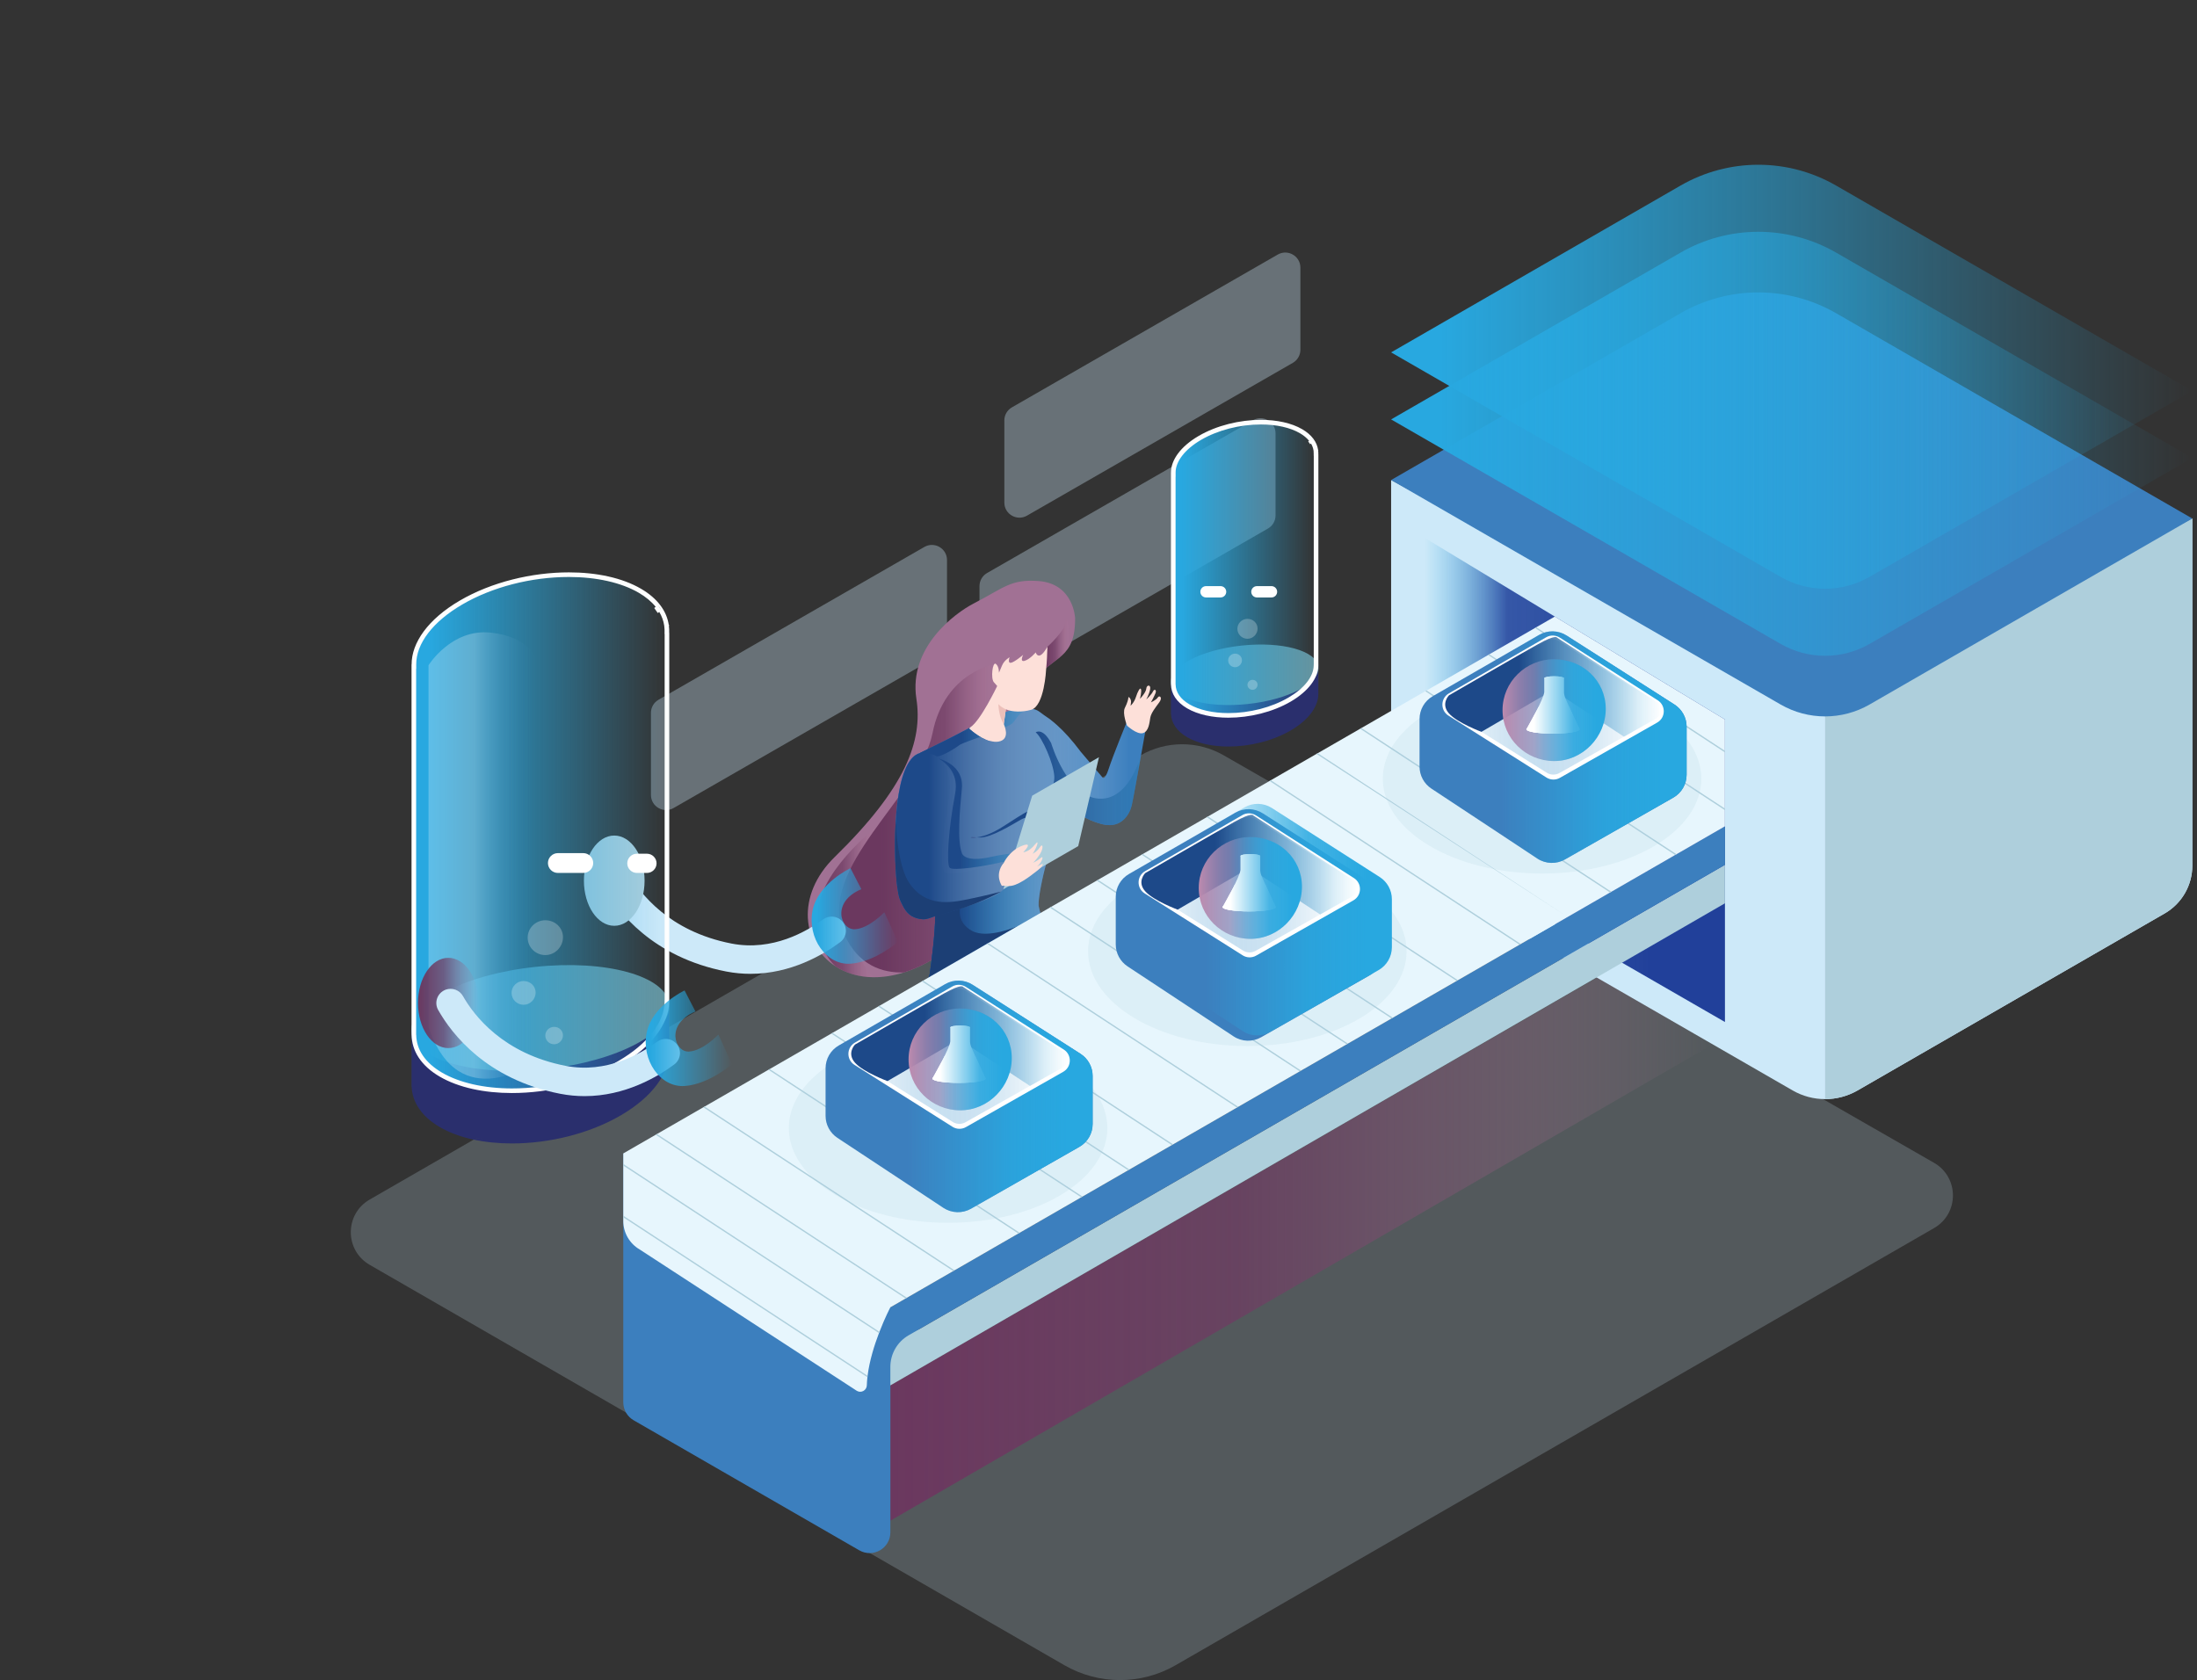<svg width="455" height="348" viewBox="0 0 455 348" fill="none" xmlns="http://www.w3.org/2000/svg">
<rect x="0" y="0" width="455" height="348" fill="#333333" stroke="none"/>
<g opacity="0.46">
<path opacity="0.46" d="M220.441 344.921L76.562 261.988C71.35 258.983 71.35 251.473 76.563 248.469L236.202 156.467C241.528 153.397 248.089 153.391 253.421 156.45L400.53 240.852C405.754 243.849 405.762 251.37 400.544 254.378L243.462 344.921C236.339 349.026 227.564 349.026 220.441 344.921Z" fill="#CDE9F9"/>
</g>
<path d="M184.395 314.982L354.691 216.316V188.683L184.395 286.961V314.982Z" fill="url(#paint0_linear_3_20557)"/>
<g opacity="0.46">
<path opacity="0.75" d="M194.556 135.722L139.504 167.369C137.418 168.568 134.812 167.065 134.812 164.661V147.65C134.812 146.532 135.41 145.5 136.381 144.942L191.433 113.295C193.519 112.096 196.125 113.6 196.125 116.003V133.014C196.124 134.132 195.526 135.164 194.556 135.722Z" fill="#CDE9F9"/>
</g>
<g opacity="0.46">
<path opacity="0.75" d="M262.596 109.475L207.544 141.122C205.458 142.321 202.853 140.818 202.853 138.414V121.403C202.853 120.285 203.45 119.253 204.421 118.695L259.473 87.048C261.559 85.849 264.165 87.353 264.165 89.756V106.767C264.165 107.885 263.567 108.917 262.596 109.475Z" fill="#CDE9F9"/>
</g>
<g opacity="0.46">
<path opacity="0.75" d="M267.744 75.159L212.692 106.805C210.605 108.005 208 106.501 208 104.098V87.086C208 85.969 208.598 84.936 209.568 84.379L264.62 52.732C266.707 51.532 269.312 53.036 269.312 55.44V72.451C269.312 73.569 268.714 74.601 267.744 75.159Z" fill="#CDE9F9"/>
</g>
<path d="M222.657 128.042C222.671 130.689 222.263 132.429 221.553 133.733C220.396 135.866 218.431 136.843 216.176 138.746C215.235 139.541 214.242 140.499 213.235 141.773C208.352 147.952 214.816 150.492 214.816 150.492C214.816 150.492 219.56 178.788 197.163 196.01C197.08 196.073 196.997 196.137 196.914 196.198C193.507 198.779 190.238 200.469 187.195 201.427C184.959 202.131 182.845 202.441 180.889 202.419C177.84 202.388 175.177 201.554 173.035 200.159C166.196 195.702 164.665 185.527 172.868 177.515C187.584 163.138 191.14 153.477 189.784 144.736C188.136 134.085 197.771 127.011 201.613 125.022C207.986 121.724 209.332 119.918 215.091 120.353C222.382 120.902 222.657 128.042 222.657 128.042Z" fill="#A17194"/>
<path d="M180.889 202.419C177.84 202.388 175.177 201.554 173.035 200.159C170.857 198.123 169.492 195.021 169.256 190.418C168.776 181.007 181.666 171.164 181.666 171.164C171.575 189.764 177.937 199.333 180.889 202.419Z" fill="url(#paint1_linear_3_20557)"/>
<path d="M207.341 143.717C206.852 145.548 199.084 185.117 196.915 196.198C193.508 198.779 190.24 200.469 187.196 201.427C182.763 201.555 177.777 199.99 174.861 193.57C168.716 180.035 190.589 164.722 193.119 151.896C195.649 139.073 206.244 137.516 206.244 137.516C206.244 137.516 207.91 141.588 207.341 143.717Z" fill="url(#paint2_linear_3_20557)"/>
<path d="M221.554 133.733C220.397 135.866 218.432 136.843 216.177 138.746L216.92 133.968C216.92 133.968 220.657 130.651 220.777 128.545C220.857 127.138 221.584 130.601 221.554 133.733Z" fill="url(#paint3_linear_3_20557)"/>
<path d="M233.386 149.461C233.386 149.461 230.462 156.607 229.615 159.244C228.772 161.886 228.289 160.986 228.289 160.986L223.798 155.693C222.022 153.311 220.383 151.533 218.907 150.204C218.685 150.007 218.474 149.824 218.263 149.647C217.706 149.162 217.142 148.741 216.579 148.384C216.418 148.273 216.277 148.177 216.144 148.085C216.135 148.077 216.124 148.071 216.116 148.063C214.904 147.199 214.928 146.994 212.984 146.673C212.104 146.457 210.859 146.714 210.776 146.747C210.762 146.753 205.008 148.456 205.008 148.456C200.41 151.106 194.179 154.195 190.531 155.965C190.193 156.059 189.874 156.214 189.574 156.424C189.496 156.477 189.421 156.535 189.349 156.596C189.346 156.596 189.341 156.601 189.338 156.601C189.263 156.665 189.191 156.729 189.119 156.795C189.069 156.843 189.022 156.89 188.975 156.939C188.928 156.989 188.88 157.039 188.833 157.092C188.786 157.144 188.742 157.197 188.694 157.252C184.627 162.185 185.16 178.658 185.798 183.53C186.139 186.122 186.375 186.366 186.974 187.598C187.061 187.773 187.149 187.942 187.246 188.102C188.054 189.479 189.23 190.287 191.133 190.412C191.829 190.462 192.751 190.108 193.683 189.764C193.68 193.099 192.928 199.22 192.537 201.779C192.229 203.803 188.88 204.598 188.861 205.747C188.861 205.806 188.856 205.861 188.861 205.916C188.833 207.944 189.105 208.689 189.105 208.689L205.277 198.128L217.661 190.041L219.737 188.684C219.151 188.991 218.496 189.246 217.928 189.266H217.8C217.795 189.266 217.795 189.266 217.792 189.266C216.993 189.266 215.722 191.933 215.736 190.335C215.736 190.18 215.114 187.864 215.092 187.598C214.992 185.989 215.941 181.408 216.743 178.639C216.823 178.356 216.904 178.054 216.984 177.73C217.5 175.678 218.05 172.836 219.037 169.912C219.467 168.629 219.983 167.333 220.616 166.081C220.835 166.704 220.957 167.07 220.957 167.07C220.957 167.07 224.822 169.978 228.564 170.778C232.315 171.579 233.977 168.582 234.382 166.837C234.626 165.801 235.572 160.584 236.299 156.526C236.793 153.773 237.187 151.558 237.187 151.558C234.892 151.464 233.386 149.461 233.386 149.461Z" fill="#3C7FBE"/>
<path d="M237.187 151.558C237.187 151.558 236.793 153.774 236.299 156.527C235.572 160.584 234.626 165.802 234.382 166.838C233.977 168.582 232.315 171.579 228.564 170.779C224.821 169.978 220.957 167.07 220.957 167.07C220.957 167.07 220.835 166.704 220.616 166.081C219.983 167.333 219.467 168.629 219.037 169.912C218.049 172.836 217.5 175.678 216.984 177.73C216.904 178.055 216.823 178.356 216.743 178.639C215.941 181.408 214.992 185.989 215.092 187.598C215.114 187.864 215.736 190.18 215.736 190.335C215.722 191.933 216.992 189.266 217.791 189.266C217.794 189.266 217.794 189.266 217.8 189.266H217.927C218.496 189.246 219.151 188.992 219.736 188.684L217.661 190.042L205.276 198.129L189.105 208.689C189.105 208.689 188.833 207.944 188.861 205.917C188.855 205.861 188.861 205.806 188.861 205.748C188.877 204.728 191.513 203.989 192.323 202.421C192.429 202.222 192.501 202.008 192.537 201.779C192.922 199.253 193.66 193.256 193.683 189.894V189.764C192.75 190.107 191.829 190.462 191.133 190.412C189.23 190.288 188.053 189.479 187.246 188.102C187.149 187.942 187.06 187.773 186.974 187.598C186.375 186.366 186.139 186.122 185.798 183.53C185.476 181.071 185.179 175.656 185.493 170.261C185.795 164.968 186.68 159.695 188.694 157.252C188.741 157.197 188.786 157.144 188.833 157.091C188.88 157.039 188.927 156.989 188.975 156.939C189.022 156.89 189.069 156.842 189.119 156.795C189.191 156.729 189.263 156.665 189.338 156.601C189.341 156.601 189.346 156.596 189.349 156.596C189.421 156.535 189.496 156.477 189.574 156.424C189.873 156.214 190.192 156.059 190.531 155.965C194.179 154.195 200.41 151.107 205.007 148.456C205.007 148.456 210.761 146.753 210.775 146.747C210.859 146.714 212.104 146.457 212.984 146.672C214.928 146.994 214.904 147.199 216.116 148.063C216.124 148.071 216.135 148.076 216.144 148.085C216.277 148.176 216.418 148.273 216.579 148.384C217.142 148.741 217.705 149.162 218.263 149.647C218.474 149.824 218.685 150.007 218.907 150.204C220.382 151.533 222.022 153.311 223.798 155.693L228.289 160.986C228.289 160.986 228.772 161.886 229.615 159.243C230.461 156.607 233.386 149.461 233.386 149.461C233.386 149.461 234.892 151.464 237.187 151.558Z" fill="url(#paint4_linear_3_20557)"/>
<path d="M221.396 187.6C221.261 187.709 220.569 188.245 219.737 188.683L221.396 187.6Z" fill="#BD8AAE"/>
<path d="M202.271 173.448C201.511 173.549 201.11 173.477 201.11 173.477C201.11 173.477 200.659 173.376 202.271 173.448Z" fill="#2A2F6D"/>
<path d="M236.3 156.526C235.574 160.585 234.628 165.802 234.383 166.839C233.977 168.584 232.314 171.58 228.565 170.78C224.821 169.979 220.958 167.071 220.958 167.071C220.958 167.071 220.835 166.704 220.616 166.081C219.983 167.332 219.467 168.63 219.037 169.912C218.091 169.798 217.044 169.689 216.939 169.739C216.744 169.827 213.903 169.874 213.903 169.874C213.903 169.874 213.266 168.732 211.408 169.785C209.546 170.835 205.143 173.6 202.851 173.477C202.635 173.465 202.445 173.456 202.276 173.448C203.387 173.304 205.27 172.795 207.798 171.164C212.066 168.412 214.709 166.578 217.698 166.625C220.687 166.671 216.284 164.703 216.284 164.703C216.284 164.703 218.488 163.468 218.348 160.813C218.209 158.158 215.87 152.818 214.498 151.688C214.498 151.688 215.946 150.613 217.698 153.926C217.698 153.926 221.143 165.664 228.16 165.436C232.699 165.288 235.143 160.147 236.3 156.526Z" fill="url(#paint5_linear_3_20557)"/>
<path d="M217.799 189.266C217.519 189.828 217.131 190.285 216.603 190.584C213.857 192.146 192.663 203.817 188.86 205.917C188.854 205.861 188.86 205.806 188.86 205.748C188.879 204.598 192.228 203.803 192.536 201.779C192.927 199.22 193.679 193.099 193.682 189.764C194.117 189.601 194.556 189.443 194.974 189.33C201.012 187.682 206.125 185.826 207.342 184.674C208.552 183.525 208.438 184.178 207.731 182.32C207.19 180.899 207.845 178.489 207.845 178.489C203.778 179.495 197.425 180.397 196.689 179.758C195.957 179.115 196.415 171.698 197.791 164.469C198.546 160.511 196.44 158.307 194.381 157.125C194.381 157.125 199.688 158.318 199.206 163.328C198.726 168.344 198.199 174.096 199.236 176.786C199.236 176.786 199.786 178.719 205.135 177.514C209.571 176.512 215.042 176.099 216.984 177.73C216.903 178.054 216.823 178.356 216.742 178.639C215.94 181.408 214.992 185.989 215.092 187.598C215.114 187.864 215.735 190.179 215.735 190.334C215.722 191.932 216.992 189.265 217.791 189.265C217.794 189.266 217.794 189.266 217.799 189.266Z" fill="url(#paint6_linear_3_20557)"/>
<path d="M207.799 184.192L213.768 164.81L227.596 156.84L223.302 175.255L207.799 184.192Z" fill="#AECFDC"/>
<path d="M207.876 178.718C207.876 178.718 209.031 176.219 211.645 175.203C214.258 174.187 211.92 176.521 211.92 176.521C211.92 176.521 213.094 176.49 214.327 174.947C215.559 173.405 214.396 176.252 213.846 176.833C213.846 176.833 214.74 176.453 215.358 175.491C215.977 174.53 216.184 175.655 215.358 176.946C214.533 178.237 213.914 178.718 213.914 178.718C213.914 178.718 214.877 178.306 215.565 177.688C216.253 177.071 215.834 178.616 214.79 179.473L215.903 178.924C215.903 178.924 216.285 179.198 214.79 180.365C213.295 181.533 210.605 183.661 208.821 183.523C207.037 183.386 207.519 183.53 207.519 183.53C207.519 183.53 205.833 181.227 207.876 178.718Z" fill="#FDE0D9"/>
<path d="M233.411 150.306C233.411 150.306 232.402 147.743 232.952 146.644C233.503 145.546 233.686 144.767 233.686 144.47C233.686 144.173 234.328 144.78 234.236 145.483C234.145 146.186 234.145 146.186 234.145 146.186C234.145 146.186 234.889 145.523 235.245 144.393C235.602 143.263 236.128 142.273 236.3 142.754C236.472 143.235 236.093 144.745 236.093 144.745C236.093 144.745 237.331 143.466 237.4 142.629C237.469 141.793 238.397 141.759 238.191 142.788C237.984 143.818 237.4 144.882 237.4 144.882C237.4 144.882 238.5 143.852 238.775 143.235C239.051 142.617 239.601 142.857 239.291 143.612C238.982 144.367 238.363 145.484 238.363 145.484C238.363 145.484 239.463 144.985 239.773 144.47C240.083 143.956 240.873 144.403 240.082 145.484C239.291 146.564 238.397 147.663 238.225 148.658C238.053 149.654 237.927 151.52 236.684 151.857C235.44 152.194 233.411 150.306 233.411 150.306Z" fill="#FDE0D9"/>
<path d="M216.114 148.063C212.268 145.45 210.824 148.401 209.866 149.636C208.903 150.87 199.687 153.58 198.691 154.335C197.695 155.093 194.38 157.125 193.772 156.569C193.164 156.012 190.53 155.966 190.53 155.966C194.178 154.196 200.409 151.106 205.007 148.455C205.007 148.455 210.761 146.753 210.774 146.749C210.858 146.715 212.104 146.458 212.982 146.673C214.928 146.993 214.903 147.199 216.114 148.063Z" fill="url(#paint7_linear_3_20557)"/>
<path d="M215.734 135.549C214.817 136.281 214.496 135.136 214.496 135.136C214.496 135.136 213.304 136.555 212.204 136.876C211.104 137.196 211.899 135.64 211.899 135.64C211.899 135.64 210.003 137.242 209.316 137.288C208.628 137.333 209.086 136.143 209.086 136.143C209.086 136.143 207.986 136.738 207.528 137.837C207.069 138.935 206.886 139.347 206.886 139.347C206.886 139.347 206.932 138.066 206.244 137.516C205.556 136.967 205.144 140.537 205.831 141.315C206.519 142.093 206.519 142.093 206.519 142.093C206.519 142.093 203.051 149.353 200.951 150.641C200.886 150.719 200.82 150.796 200.753 150.87C200.753 150.87 202.769 152.804 205.045 153.466C205.049 153.462 205.057 153.462 205.061 153.458C206.805 152.573 207.603 151.06 207.768 150.723C207.789 150.676 207.802 150.63 207.806 150.584L207.886 149.989L208.304 146.959C208.308 146.951 208.312 146.938 208.312 146.93C208.316 146.925 208.316 146.925 208.316 146.921C209.591 147.478 211.677 147.557 213.543 147.027C216.304 146.239 216.646 138.707 216.646 138.707C216.809 137.111 216.886 135.43 216.919 133.968C216.566 134.585 216.138 135.226 215.734 135.549Z" fill="#FDE0D9"/>
<path d="M208.313 146.93C208.313 146.938 208.309 146.951 208.305 146.959L207.887 149.99C206.772 148.317 206.772 145.847 206.772 145.847C207.161 146.31 207.756 146.668 208.313 146.93Z" fill="#ECBFB9"/>
<path d="M206.771 153.614C206.222 153.707 205.636 153.635 205.045 153.466C202.769 152.805 200.753 150.87 200.753 150.87L203.322 149.989H207.886C207.886 149.989 209.452 153.172 206.771 153.614Z" fill="#FDE0D9"/>
<g opacity="0.1">
<path opacity="0.1" d="M194.381 157.125C194.381 157.125 197.458 158.832 196.554 165.238C195.65 171.645 194.113 180.036 195.921 180.758C197.729 181.48 205.954 179.012 205.954 179.012C205.954 179.012 197.276 180.743 196.689 179.758C196.102 178.773 196.317 175.031 196.656 172.197C196.996 169.364 198.669 162.901 197.675 160.988C196.681 159.074 194.381 157.125 194.381 157.125Z" fill="white"/>
</g>
<path d="M193.682 189.894V189.764C192.749 190.107 191.828 190.462 191.132 190.412C189.229 190.288 188.052 189.479 187.245 188.102C187.148 187.942 187.059 187.773 186.973 187.598C186.374 186.366 186.138 186.122 185.797 183.53C185.475 181.07 185.178 175.656 185.492 170.261C185.761 174.731 186.479 180.204 188.33 182.923C191.764 187.975 196.913 186.983 200.484 186.26C203.988 185.554 207.217 184.707 207.339 184.676C207.24 184.717 204.892 186.02 201.494 187.341C199.111 188.269 196.003 189.13 193.682 189.894Z" fill="#1C3F75"/>
<path d="M210.697 191.867L192.386 202.422H192.322C192.428 202.222 192.5 202.009 192.536 201.779C192.922 199.253 193.659 193.257 193.682 189.895V189.765L198.786 188.291C198.786 188.291 198.182 191.166 201.375 192.85C204.493 194.495 210.417 191.986 210.697 191.867Z" fill="#1C3F75"/>
<path d="M155.428 201.713C153.808 201.713 152.127 201.565 150.394 201.229C135.154 198.274 127.933 188.849 125.111 183.881C124.21 182.295 124.958 180.282 126.676 179.661L129.158 178.762L126.384 179.766L126.652 179.668C128.012 179.169 129.529 179.728 130.241 180.987C132.472 184.934 138.481 192.916 151.52 195.445C159.99 197.087 167.135 192.898 170.454 190.441C171.643 189.56 173.297 189.677 174.335 190.732C175.59 192.009 175.425 194.096 173.986 195.163C170.507 197.745 163.798 201.713 155.428 201.713Z" fill="#CDE9F9"/>
<path d="M127.21 191.764C130.68 191.764 133.493 187.579 133.493 182.416C133.493 177.254 130.68 173.069 127.21 173.069C123.74 173.069 120.928 177.254 120.928 182.416C120.928 187.579 123.74 191.764 127.21 191.764Z" fill="#AECFDC"/>
<path d="M176.137 179.826C176.137 179.826 169.386 182.982 168.275 188.613C167.164 194.243 171.095 199.959 176.137 199.618C181.179 199.276 185.965 195.096 185.965 195.096L183.145 188.954C183.145 188.954 179.964 192.343 177.025 192.482C174.086 192.622 172.092 186.821 178.388 184.177L176.137 179.826Z" fill="url(#paint8_linear_3_20557)"/>
<path d="M138.588 216.823V206.978L130.525 207.945C126.923 206.412 122.5 205.663 117.817 205.663V206.056C118.563 206.056 119.3 206.076 120.026 206.114C117.21 206.065 113.937 206.246 110.21 206.686C112.723 206.273 115.28 206.056 117.815 206.056L117.816 205.663C117.816 205.663 117.815 205.663 117.815 205.663C110.155 205.663 101.803 207.664 95.232 211.504C94.766 211.776 94.322 212.056 93.887 212.338L85.228 213.376V225.1C85.228 225.1 85.236 225.103 85.249 225.108C85.398 228.292 87.3 231.247 91.06 233.445C94.981 235.736 100.308 236.848 106.02 236.848C113.68 236.848 122.032 234.847 128.603 231.007C135.197 227.153 138.614 222.253 138.59 217.764C138.626 217.166 138.588 216.823 138.588 216.823ZM100.56 236.083C99.363 235.915 98.213 235.691 97.117 235.414C98.298 235.691 99.445 235.91 100.56 236.083ZM96.986 235.382C96.941 235.37 96.896 235.358 96.852 235.347C96.898 235.358 96.94 235.371 96.986 235.382Z" fill="#2A2F6D"/>
<path d="M113.056 221.445C127.794 219.867 139.232 213.85 138.604 208.006C137.976 202.163 125.519 198.705 110.781 200.284C96.043 201.863 84.604 207.88 85.232 213.724C85.86 219.567 98.317 223.024 113.056 221.445Z" fill="#65939E"/>
<path d="M106.021 225.926C100.213 225.926 94.986 224.741 91.303 222.589C87.687 220.475 85.758 217.623 85.725 214.341H85.707V138.071H85.709L85.724 137.638C85.701 133.121 89.254 128.446 95.474 124.811C101.754 121.141 109.897 119.036 117.815 119.035C123.625 119.035 128.851 120.22 132.534 122.373C134.048 123.257 135.271 124.281 136.183 125.413L135.875 125.65C136.15 126.019 136.392 126.367 136.618 126.712L136.947 126.507C137.517 127.461 137.884 128.479 138.037 129.547L138.045 129.605L138.042 129.615L138.056 129.724C138.109 130.161 138.127 130.601 138.11 131.032L138.105 131.16L138.127 131.202V207.562L138.111 207.562C138.007 212.002 134.454 216.591 128.362 220.15C122.082 223.822 113.938 225.926 106.021 225.926Z" fill="url(#paint9_linear_3_20557)"/>
<path d="M117.816 119.513C123.54 119.513 128.68 120.675 132.291 122.785C133.747 123.636 134.923 124.616 135.797 125.698L135.49 125.935C135.759 126.296 135.996 126.635 136.215 126.972L136.544 126.768C137.066 127.647 137.406 128.582 137.554 129.559L137.553 129.562L137.579 129.782C137.629 130.193 137.646 130.607 137.631 131.013L137.621 131.267L137.648 131.318V207.13L137.63 207.131L137.631 207.563C137.525 211.83 134.059 216.268 128.12 219.739C121.91 223.368 113.855 225.449 106.02 225.449C100.295 225.449 95.154 224.287 91.543 222.177C88.081 220.153 86.233 217.442 86.202 214.337H86.184V138.495L86.206 138.492L86.201 137.636C86.179 133.294 89.646 128.769 95.715 125.223C101.923 121.594 109.978 119.513 117.814 119.513H117.816ZM117.816 118.557C117.816 118.557 117.815 118.557 117.815 118.557C110.155 118.558 101.803 120.558 95.231 124.398C88.638 128.252 85.222 133.152 85.244 137.641L85.228 137.643V215.731L85.245 214.346C85.279 217.65 87.175 220.73 91.06 223.001C94.981 225.292 100.308 226.404 106.02 226.404C113.68 226.404 122.032 224.403 128.603 220.563C135.073 216.782 138.484 211.993 138.588 207.573L138.587 207.129C138.591 207.276 138.591 207.425 138.588 207.573L138.604 216.812V131.092C138.597 131.078 138.594 131.064 138.587 131.051C138.605 130.585 138.585 130.124 138.529 129.667C138.569 129.553 138.604 129.479 138.604 129.479H138.509C138.096 126.61 136.211 123.969 132.774 121.961C128.855 119.67 123.528 118.557 117.816 118.557ZM137.018 126.451C136.8 126.118 136.551 125.759 136.258 125.365C136.542 125.718 136.795 126.079 137.018 126.451Z" fill="#FDFEFE"/>
<g opacity="0.5">
<path opacity="0.5" d="M88.748 212.698V137.797C88.748 137.797 93.453 130.218 101.54 131.03C109.627 131.842 110.932 136.444 110.932 136.444V219.817C110.932 219.817 94.984 231.565 88.748 212.698Z" fill="url(#paint10_linear_3_20557)"/>
</g>
<path d="M92.85 217.095C96.32 217.095 99.132 212.91 99.132 207.747C99.132 202.585 96.32 198.4 92.85 198.4C89.38 198.4 86.567 202.585 86.567 207.747C86.567 212.91 89.38 217.095 92.85 217.095Z" fill="url(#paint11_linear_3_20557)"/>
<path d="M121.068 227.044C119.448 227.044 117.767 226.896 116.033 226.56C100.794 223.605 93.572 214.181 90.751 209.213C89.85 207.626 90.598 205.614 92.315 204.992L94.798 204.094L92.024 205.098L92.292 204.999C93.651 204.501 95.169 205.059 95.881 206.319C98.112 210.266 104.121 218.248 117.159 220.776C125.63 222.419 132.775 218.229 136.093 215.772C137.283 214.892 138.937 215.008 139.974 216.063C141.23 217.34 141.065 219.427 139.626 220.494C136.147 223.076 129.438 227.044 121.068 227.044Z" fill="#CDE9F9"/>
<path d="M141.777 205.157C141.777 205.157 135.026 208.314 133.915 213.944C132.804 219.575 136.735 225.29 141.777 224.949C146.819 224.608 151.604 220.428 151.604 220.428L148.784 214.285C148.784 214.285 145.604 217.674 142.665 217.814C139.726 217.954 137.732 212.152 144.027 209.508L141.777 205.157Z" fill="url(#paint12_linear_3_20557)"/>
<g opacity="0.5">
<path opacity="0.5" d="M116.589 214.453C116.589 213.458 115.771 212.698 114.762 212.698C113.753 212.698 112.936 213.504 112.936 214.5C112.936 215.495 113.753 216.302 114.762 216.302C115.771 216.302 116.589 215.449 116.589 214.453Z" fill="white"/>
</g>
<g opacity="0.5">
<path opacity="0.5" d="M110.932 205.6C110.932 204.241 109.817 203.204 108.44 203.204C107.063 203.204 105.947 204.305 105.947 205.663C105.947 207.021 107.063 208.122 108.44 208.122C109.817 208.122 110.932 206.958 110.932 205.6Z" fill="white"/>
</g>
<g opacity="0.5">
<path opacity="0.5" d="M116.59 194.13C116.59 192.139 114.954 190.618 112.936 190.618C110.918 190.618 109.282 192.232 109.282 194.222C109.282 196.213 110.918 197.827 112.936 197.827C114.954 197.827 116.59 196.12 116.59 194.13Z" fill="white"/>
</g>
<path d="M120.8 180.815H115.535C114.404 180.815 113.479 179.892 113.479 178.763C113.479 177.634 114.404 176.71 115.535 176.71H120.8C121.931 176.71 122.856 177.634 122.856 178.763C122.856 179.892 121.931 180.815 120.8 180.815Z" fill="white"/>
<path d="M133.979 180.815H131.901C130.804 180.815 129.906 179.919 129.906 178.824C129.906 177.728 130.804 176.832 131.901 176.832H133.979C135.077 176.832 135.974 177.728 135.974 178.824C135.974 179.919 135.077 180.815 133.979 180.815Z" fill="white"/>
<path d="M273.028 143.178V137.546L268.416 138.099C266.355 137.223 263.825 136.794 261.146 136.794V137.019C261.573 137.019 261.995 137.03 262.41 137.052C260.799 137.024 258.927 137.128 256.795 137.379C258.232 137.143 259.695 137.019 261.145 137.019L261.146 136.794C261.146 136.794 261.145 136.794 261.145 136.794C256.763 136.794 251.985 137.938 248.226 140.135C247.96 140.291 247.706 140.451 247.458 140.612L242.504 141.206V147.912C242.504 147.912 242.509 147.914 242.516 147.917C242.602 149.739 243.689 151.429 245.84 152.687C248.083 153.997 251.13 154.633 254.398 154.633C258.78 154.633 263.558 153.489 267.316 151.292C271.089 149.087 273.043 146.284 273.029 143.716C273.05 143.374 273.028 143.178 273.028 143.178ZM251.274 154.196C250.59 154.099 249.931 153.971 249.304 153.813C249.98 153.971 250.636 154.097 251.274 154.196ZM249.23 153.794C249.204 153.788 249.178 153.781 249.153 153.774C249.179 153.781 249.203 153.788 249.23 153.794Z" fill="#2A2F6D"/>
<path d="M258.424 145.824C266.855 144.921 273.398 141.479 273.039 138.136C272.679 134.793 265.553 132.816 257.122 133.719C248.691 134.622 242.148 138.064 242.507 141.407C242.866 144.749 249.992 146.727 258.424 145.824Z" fill="#65939E"/>
<path d="M254.397 148.181C251.11 148.181 248.157 147.513 246.081 146.3C244.078 145.129 243.01 143.558 242.992 141.756H242.981V98.311L242.984 98.311L242.991 97.88C242.978 95.371 244.974 92.76 248.467 90.719C252.029 88.637 256.65 87.443 261.144 87.443C264.431 87.443 267.384 88.111 269.46 89.325C270.301 89.816 270.981 90.383 271.487 91.009L271.31 91.145C271.465 91.354 271.602 91.549 271.728 91.742L271.916 91.625C272.223 92.141 272.422 92.691 272.507 93.266L272.506 93.269L272.519 93.379C272.548 93.617 272.558 93.857 272.549 94.094L272.544 94.221L272.559 94.248V137.876H272.549C272.491 140.343 270.496 142.906 267.074 144.905C263.512 146.987 258.891 148.181 254.397 148.181Z" fill="url(#paint13_linear_3_20557)"/>
<path d="M261.146 87.921C264.349 87.921 267.216 88.566 269.219 89.737C270.003 90.195 270.635 90.719 271.103 91.295L270.927 91.43C271.076 91.629 271.207 91.817 271.328 92.002L271.515 91.886C271.776 92.329 271.948 92.798 272.027 93.285L272.045 93.436C272.071 93.649 272.08 93.865 272.071 94.075L272.061 94.33L272.081 94.366V137.634H272.071L272.071 137.876C272.011 140.171 270.103 142.582 266.833 144.493C263.342 146.533 258.809 147.703 254.398 147.703C251.194 147.703 248.327 147.058 246.323 145.888C244.473 144.806 243.487 143.376 243.47 141.751H243.461V98.735L243.475 98.733L243.47 97.877C243.458 95.577 245.417 93.056 248.71 91.131C252.2 89.091 256.733 87.921 261.145 87.921H261.146ZM261.146 86.966C261.146 86.966 261.145 86.966 261.145 86.966C256.763 86.966 251.985 88.11 248.227 90.307C244.455 92.511 242.5 95.314 242.513 97.882L242.504 97.884V142.553L242.514 141.761C242.533 143.651 243.618 145.413 245.84 146.712C248.083 148.023 251.13 148.659 254.398 148.659C258.78 148.659 263.558 147.514 267.317 145.318C271.018 143.154 272.969 140.415 273.029 137.887L273.028 137.632C273.03 137.717 273.031 137.802 273.029 137.887L273.038 143.172V94.135C273.033 94.128 273.032 94.12 273.028 94.112C273.038 93.846 273.027 93.582 272.995 93.321C273.018 93.255 273.038 93.213 273.038 93.213H272.984C272.747 91.572 271.668 90.061 269.703 88.912C267.461 87.602 264.413 86.966 261.146 86.966ZM272.13 91.481C272.006 91.291 271.864 91.085 271.696 90.86C271.858 91.061 272.003 91.268 272.13 91.481Z" fill="#FDFEFE"/>
<g opacity="0.5">
<path opacity="0.5" d="M260.443 141.822C260.443 141.253 259.975 140.818 259.398 140.818C258.82 140.818 258.353 141.279 258.353 141.849C258.353 142.418 258.82 142.88 259.398 142.88C259.975 142.88 260.443 142.392 260.443 141.822Z" fill="white"/>
</g>
<g opacity="0.5">
<path opacity="0.5" d="M257.207 136.758C257.207 135.981 256.569 135.387 255.781 135.387C254.994 135.387 254.355 136.017 254.355 136.794C254.355 137.571 254.994 138.2 255.781 138.2C256.569 138.201 257.207 137.535 257.207 136.758Z" fill="white"/>
</g>
<g opacity="0.5">
<path opacity="0.5" d="M260.444 130.196C260.444 129.057 259.508 128.187 258.354 128.187C257.199 128.187 256.264 129.11 256.264 130.249C256.264 131.388 257.199 132.311 258.354 132.311C259.508 132.311 260.444 131.335 260.444 130.196Z" fill="white"/>
</g>
<path d="M252.78 123.754H249.768C249.121 123.754 248.592 123.226 248.592 122.58C248.592 121.934 249.121 121.405 249.768 121.405H252.78C253.427 121.405 253.956 121.934 253.956 122.58C253.956 123.226 253.427 123.754 252.78 123.754Z" fill="white"/>
<path d="M263.322 123.754H260.31C259.663 123.754 259.134 123.226 259.134 122.58C259.134 121.934 259.663 121.405 260.31 121.405H263.322C263.969 121.405 264.499 121.934 264.499 122.58C264.499 123.226 263.969 123.754 263.322 123.754Z" fill="white"/>
<path d="M454.031 107.4V179.309C454.031 183.389 451.85 187.161 448.31 189.202L384.698 225.869C382.617 227.065 380.297 227.666 377.978 227.666C375.659 227.666 373.339 227.065 371.262 225.869L288.101 177.932V99.429L377.978 148.19L454.031 107.4Z" fill="#CDE9F9"/>
<path d="M357.239 211.692L357.238 149.028L295.015 111.385V175.825L357.239 211.692Z" fill="url(#paint14_linear_3_20557)"/>
<path d="M184.393 286.961L357.238 187.104V179.134L190.419 275.29C190.419 275.29 185.226 277.425 183.719 279.711C182.212 281.997 184.393 286.961 184.393 286.961Z" fill="#AECFDC"/>
<path d="M357.237 179.133L188.176 276.583C185.835 277.932 184.393 280.425 184.393 283.123V317.408C184.393 320.707 180.816 322.769 177.954 321.119L131.229 294.186C129.901 293.421 129.083 292.006 129.083 290.475V238.911L184.393 270.792L357.237 171.163V179.133Z" fill="#3C7FBE"/>
<path d="M357.237 149.028V171.164L347.213 176.944H347.21L346.941 177.099L333.724 184.718L333.455 184.87L324.674 189.933L324.405 190.088L314.958 195.533L314.692 195.688L301.947 203.033L301.677 203.188L288.458 210.808L288.189 210.963L279.169 216.161L278.903 216.316L269.456 221.758L269.19 221.913L256.444 229.261L256.175 229.416L242.956 237.035L242.686 237.19L233.906 242.25L233.636 242.406L224.193 247.851L223.923 248.006L211.181 255.35L210.909 255.505L197.692 263.125L197.423 263.28L187.827 268.811L187.56 268.966L184.392 270.791C184.392 270.791 183.291 272.871 182.137 275.865C182.101 275.951 182.067 276.04 182.034 276.128C181.06 278.685 180.067 281.864 179.678 284.972C179.665 285.071 179.654 285.174 179.642 285.276C179.579 285.841 179.537 286.404 179.518 286.96C179.482 287.99 178.361 288.614 177.468 288.099L132.496 258.819C130.382 257.597 129.083 255.343 129.083 252.905V238.911L135.791 235.045L136.06 234.889L145.657 229.358L145.926 229.203L159.143 221.584L159.412 221.429L172.157 214.084L172.424 213.929L181.871 208.484L182.14 208.329L190.918 203.269L191.189 203.114L204.409 195.492L204.675 195.34L217.421 187.992L217.69 187.837L227.134 182.395L227.403 182.237L236.422 177.042L236.689 176.887L249.908 169.267L250.178 169.112L262.923 161.765L263.189 161.609H263.192L272.636 156.164H272.639L272.905 156.012L281.686 150.949L281.955 150.794L295.175 143.175L295.444 143.02L308.187 135.675L308.456 135.52L317.9 130.075L318.169 129.92L322.001 127.712L357.237 149.028Z" fill="#E7F6FD"/>
<path d="M236.423 177.041L288.189 210.962L288.458 210.807L236.689 176.886L236.423 177.041Z" fill="#AECFDC"/>
<path d="M249.909 169.266L301.678 203.188L301.947 203.033L250.178 169.111L249.909 169.266Z" fill="#AECFDC"/>
<path d="M263.19 161.609L262.924 161.764L314.693 195.688L314.959 195.533L263.193 161.609H263.19Z" fill="#AECFDC"/>
<path d="M272.639 156.164L324.674 189.933L272.905 156.011L272.639 156.164Z" fill="#AECFDC"/>
<path d="M281.686 150.949L333.455 184.87L333.724 184.718L281.955 150.793L281.686 150.949Z" fill="#AECFDC"/>
<path d="M295.444 143.019L295.175 143.174L346.941 177.099L347.213 176.944H347.21L295.444 143.019Z" fill="#AECFDC"/>
<path d="M308.187 135.674L357.237 167.815V167.483L308.456 135.519L308.187 135.674Z" fill="#AECFDC"/>
<path d="M318.17 129.919L317.9 130.074L357.238 155.853V155.521L318.17 129.919Z" fill="#AECFDC"/>
<path d="M145.658 229.358L197.425 263.28L197.694 263.125L145.927 229.203L145.658 229.358Z" fill="#AECFDC"/>
<path d="M135.792 235.044L187.561 268.966L187.827 268.811L136.061 234.889L135.792 235.044Z" fill="#AECFDC"/>
<path d="M129.084 241.431L182.035 276.128L182.138 275.865L129.084 241.099V241.431Z" fill="#AECFDC"/>
<path d="M129.084 252.146L179.643 285.276L179.679 284.971L129.084 251.814V252.146Z" fill="#AECFDC"/>
<path d="M159.145 221.584L210.911 255.506L211.183 255.351L159.414 221.429L159.145 221.584Z" fill="#AECFDC"/>
<path d="M172.158 214.084L223.924 248.006L224.194 247.851L172.425 213.929L172.158 214.084Z" fill="#AECFDC"/>
<path d="M181.871 208.484L233.638 242.406L233.907 242.251L182.14 208.329L181.871 208.484Z" fill="#AECFDC"/>
<path d="M190.918 203.269L242.687 237.191L242.956 237.036L191.19 203.114L190.918 203.269Z" fill="#AECFDC"/>
<path d="M204.41 195.492L256.176 229.416L256.445 229.261L204.677 195.339L204.41 195.492Z" fill="#AECFDC"/>
<path d="M217.422 187.992L269.191 221.914L269.457 221.759L217.691 187.836L217.422 187.992Z" fill="#AECFDC"/>
<path d="M227.134 182.394L278.903 216.316L279.169 216.161L227.403 182.236L227.134 182.394Z" fill="#AECFDC"/>
<path d="M454.03 107.4V179.309C454.03 183.389 451.85 187.161 448.309 189.202L384.697 225.869C382.616 227.065 380.297 227.666 377.978 227.666V148.19L454.03 107.4Z" fill="#AECFDC"/>
<path d="M315.756 115.37L368.766 145.926C374.467 149.213 381.492 149.213 387.193 145.926L454.031 107.4L380.255 64.875C370.291 59.131 358.014 59.131 348.049 64.875L288.101 99.43L315.756 115.37Z" fill="#3C7FBE"/>
<path d="M315.756 88.93L368.766 119.485C374.467 122.772 381.492 122.772 387.193 119.485L454.031 80.959L380.255 38.434C370.291 32.69 358.014 32.69 348.049 38.434L288.101 72.989L315.756 88.93Z" fill="url(#paint15_linear_3_20557)"/>
<path d="M315.756 102.816L368.766 133.372C374.467 136.658 381.492 136.658 387.193 133.372L454.031 94.846L380.255 52.32C370.291 46.577 358.014 46.577 348.049 52.32L288.101 86.875L315.756 102.816Z" fill="url(#paint16_linear_3_20557)"/>
<g opacity="0.44">
<path opacity="0.44" d="M196.35 253.277C214.564 253.277 229.33 244.487 229.33 233.645C229.33 222.803 214.564 214.014 196.35 214.014C178.135 214.014 163.369 222.803 163.369 233.645C163.369 244.487 178.135 253.277 196.35 253.277Z" fill="#AECFDC"/>
</g>
<path d="M195.747 203.847L173.71 216.55C172.018 217.525 170.976 219.327 170.976 221.278V231.133C170.976 232.965 171.896 234.675 173.427 235.686L195.366 250.174C197.089 251.311 199.306 251.383 201.098 250.36L223.531 237.555C225.234 236.583 226.285 234.775 226.285 232.816V222.869C226.285 221.009 225.337 219.277 223.768 218.273L201.433 203.979C199.712 202.877 197.518 202.826 195.747 203.847Z" fill="#3C7FBE"/>
<path d="M195.747 203.847L173.71 216.55C172.018 217.525 170.976 219.327 170.976 221.278V231.133C170.976 232.965 171.896 234.675 173.427 235.686L195.366 250.174C197.089 251.311 199.306 251.383 201.098 250.36L223.531 237.555C225.234 236.583 226.285 234.775 226.285 232.816V222.869C226.285 221.009 225.337 219.277 223.768 218.273L201.433 203.979C199.712 202.877 197.518 202.826 195.747 203.847Z" fill="url(#paint17_linear_3_20557)"/>
<path d="M177.056 215.96L197.208 204.344C198.082 203.84 199.165 203.865 200.015 204.409L220.313 217.399C222.022 218.493 221.956 221.008 220.192 222.01L200.041 233.462C199.173 233.955 198.104 233.93 197.261 233.397L176.962 220.571C175.247 219.487 175.298 216.973 177.056 215.96Z" fill="white"/>
<path d="M178.169 216.02L197.266 205.11C198.095 204.637 199.121 204.661 199.926 205.172L219.162 217.373C220.782 218.4 220.719 220.761 219.047 221.703L199.951 232.459C199.129 232.922 198.116 232.899 197.317 232.398L178.08 220.351C176.455 219.333 176.503 216.972 178.169 216.02Z" fill="url(#paint18_linear_3_20557)"/>
<path d="M183.796 223.931L198.63 215.278L213.311 224.934L219.047 221.703C219.047 221.703 221.337 220.66 221.077 219.438C220.817 218.215 220.817 218.216 220.817 218.216L199.441 204.41C199.441 204.41 199.198 203.713 195.546 205.754C191.893 207.794 177.07 216.366 177.07 216.366C177.07 216.366 175.308 218.146 177.07 220.121C178.833 222.095 183.796 223.931 183.796 223.931Z" fill="url(#paint19_linear_3_20557)"/>
<path d="M209.539 219.167C209.539 213.343 204.754 208.893 198.851 208.893C192.948 208.893 188.163 213.614 188.163 219.438C188.163 225.261 192.948 229.982 198.851 229.982C204.754 229.983 209.539 224.99 209.539 219.167Z" fill="url(#paint20_linear_3_20557)"/>
<path d="M204.073 223.278C204.069 223.271 204.064 223.267 204.064 223.267L202.061 218.94C202.061 218.665 200.602 218.441 198.803 218.441C197.004 218.441 195.546 218.665 195.546 218.94L193.198 223.236C193.135 223.291 193.102 223.347 193.102 223.404C193.102 223.898 195.57 224.299 198.615 224.299C201.66 224.299 204.129 223.898 204.129 223.404C204.128 223.361 204.109 223.319 204.073 223.278Z" fill="white"/>
<path d="M204.067 223.268C203.658 222.393 201.415 217.581 201.156 216.902C200.945 216.349 200.907 215.971 200.901 215.812V212.835H200.899C200.9 212.83 200.901 212.825 200.901 212.82C200.901 212.599 199.984 212.421 198.854 212.421C197.723 212.421 196.807 212.6 196.807 212.82C196.807 212.825 196.808 212.83 196.809 212.835H196.807V215.727H196.805C196.636 217.208 193.766 222.253 193.2 223.237C193.137 223.292 193.104 223.348 193.104 223.405C193.104 223.899 195.572 224.3 198.617 224.3C201.662 224.3 204.131 223.899 204.131 223.405C204.13 223.358 204.109 223.313 204.067 223.268Z" fill="white"/>
<path d="M198.853 213.217C199.983 213.217 200.9 213.039 200.9 212.819C200.9 212.598 199.983 212.42 198.853 212.42C197.722 212.42 196.806 212.598 196.806 212.819C196.806 213.039 197.722 213.217 198.853 213.217Z" fill="white"/>
<path d="M198.804 219.438C200.603 219.438 202.062 219.215 202.062 218.94C202.062 218.665 200.603 218.442 198.804 218.442C197.005 218.442 195.547 218.665 195.547 218.94C195.547 219.215 197.005 219.438 198.804 219.438Z" fill="white"/>
<path d="M198.615 224.299C201.66 224.299 204.129 223.898 204.129 223.404C204.129 222.909 201.66 222.509 198.615 222.509C195.57 222.509 193.102 222.909 193.102 223.404C193.102 223.898 195.57 224.299 198.615 224.299Z" fill="white"/>
<path d="M209.539 219.167C209.539 213.343 204.754 208.893 198.851 208.893C192.948 208.893 188.163 213.614 188.163 219.438C188.163 225.261 192.948 229.982 198.851 229.982C204.754 229.983 209.539 224.99 209.539 219.167Z" fill="url(#paint21_linear_3_20557)"/>
<g opacity="0.44">
<path opacity="0.44" d="M258.322 216.664C276.537 216.664 291.303 207.875 291.303 197.032C291.303 186.19 276.537 177.401 258.322 177.401C240.108 177.401 225.342 186.19 225.342 197.032C225.342 207.875 240.108 216.664 258.322 216.664Z" fill="#AECFDC"/>
</g>
<path d="M255.844 168.333L233.806 181.036C232.114 182.011 231.072 183.813 231.072 185.763V195.618C231.072 197.45 231.993 199.16 233.524 200.171L255.463 214.66C257.185 215.797 259.402 215.869 261.195 214.846L283.628 202.041C285.331 201.069 286.382 199.26 286.382 197.302V187.355C286.382 185.495 285.434 183.763 283.865 182.759L261.53 168.465C259.808 167.363 257.615 167.312 255.844 168.333Z" fill="#3C7FBE"/>
<path d="M257.72 167.234L235.682 179.937C233.99 180.912 232.948 182.714 232.948 184.665V194.52C232.948 196.352 233.869 198.062 235.4 199.073L257.339 213.561C259.061 214.698 261.278 214.77 263.071 213.747L285.504 200.942C287.207 199.97 288.258 198.162 288.258 196.203V186.256C288.258 184.396 287.31 182.664 285.741 181.66L263.406 167.366C261.684 166.264 259.491 166.214 257.72 167.234Z" fill="url(#paint22_linear_3_20557)"/>
<path d="M237.152 180.446L257.305 168.83C258.179 168.326 259.261 168.351 260.111 168.894L280.41 181.885C282.118 182.978 282.052 185.493 280.288 186.496L260.137 197.948C259.27 198.441 258.201 198.416 257.358 197.883L237.059 185.056C235.344 183.973 235.395 181.458 237.152 180.446Z" fill="white"/>
<path d="M238.265 180.506L257.363 169.596C258.192 169.122 259.218 169.146 260.023 169.657L279.259 181.858C280.879 182.885 280.816 185.247 279.144 186.188L260.047 196.944C259.226 197.407 258.213 197.384 257.414 196.884L238.176 184.836C236.551 183.819 236.6 181.457 238.265 180.506Z" fill="url(#paint23_linear_3_20557)"/>
<path d="M243.893 188.416L258.727 179.763L273.407 189.419L279.144 186.188C279.144 186.188 281.434 185.146 281.174 183.923C280.914 182.701 280.914 182.701 280.914 182.701L259.537 168.896C259.537 168.896 259.295 168.199 255.642 170.239C251.99 172.279 237.167 180.851 237.167 180.851C237.167 180.851 235.405 182.632 237.167 184.606C238.93 186.581 243.893 188.416 243.893 188.416Z" fill="url(#paint24_linear_3_20557)"/>
<path d="M269.636 183.652C269.636 177.829 264.851 173.379 258.948 173.379C253.045 173.379 248.26 178.099 248.26 183.923C248.26 189.747 253.045 194.468 258.948 194.468C264.851 194.468 269.636 189.476 269.636 183.652Z" fill="url(#paint25_linear_3_20557)"/>
<path d="M264.171 187.763C264.166 187.757 264.162 187.753 264.162 187.753L262.159 183.425C262.159 183.15 260.7 182.927 258.901 182.927C257.102 182.927 255.644 183.15 255.644 183.425L253.296 187.722C253.233 187.776 253.199 187.832 253.199 187.889C253.199 188.384 255.668 188.784 258.713 188.784C261.758 188.784 264.227 188.384 264.227 187.889C264.226 187.846 264.207 187.804 264.171 187.763Z" fill="white"/>
<path d="M264.161 187.754C263.753 186.879 261.509 182.067 261.25 181.388C261.04 180.835 261.001 180.457 260.996 180.298V177.321H260.994C260.995 177.316 260.996 177.311 260.996 177.305C260.996 177.085 260.079 176.907 258.949 176.907C257.818 176.907 256.902 177.085 256.902 177.305C256.902 177.311 256.903 177.316 256.904 177.321H256.902V180.212H256.9C256.73 181.694 253.861 186.739 253.295 187.723C253.232 187.777 253.198 187.833 253.198 187.891C253.198 188.385 255.667 188.786 258.712 188.786C261.757 188.786 264.226 188.385 264.226 187.891C264.225 187.844 264.204 187.798 264.161 187.754Z" fill="white"/>
<path d="M258.949 177.703C260.08 177.703 260.996 177.524 260.996 177.304C260.996 177.084 260.08 176.905 258.949 176.905C257.819 176.905 256.902 177.084 256.902 177.304C256.902 177.524 257.819 177.703 258.949 177.703Z" fill="white"/>
<path d="M258.901 183.923C260.7 183.923 262.159 183.7 262.159 183.425C262.159 183.15 260.7 182.927 258.901 182.927C257.102 182.927 255.644 183.15 255.644 183.425C255.644 183.7 257.102 183.923 258.901 183.923Z" fill="white"/>
<path d="M258.712 188.784C261.757 188.784 264.226 188.384 264.226 187.889C264.226 187.395 261.757 186.994 258.712 186.994C255.667 186.994 253.198 187.395 253.198 187.889C253.198 188.384 255.667 188.784 258.712 188.784Z" fill="white"/>
<path d="M269.636 183.652C269.636 177.829 264.851 173.379 258.948 173.379C253.045 173.379 248.26 178.099 248.26 183.923C248.26 189.747 253.045 194.468 258.948 194.468C264.851 194.468 269.636 189.476 269.636 183.652Z" fill="url(#paint26_linear_3_20557)"/>
<g opacity="0.44">
<path opacity="0.44" d="M319.362 180.934C337.577 180.934 352.343 172.145 352.343 161.303C352.343 150.461 337.577 141.671 319.362 141.671C301.148 141.671 286.382 150.461 286.382 161.303C286.382 172.145 301.148 180.934 319.362 180.934Z" fill="#AECFDC"/>
</g>
<path d="M318.76 131.505L296.722 144.208C295.03 145.183 293.988 146.985 293.988 148.935V158.79C293.988 160.622 294.909 162.332 296.44 163.343L318.379 177.832C320.101 178.969 322.318 179.041 324.111 178.018L346.544 165.213C348.247 164.241 349.298 162.432 349.298 160.474V150.527C349.298 148.667 348.35 146.935 346.781 145.931L324.446 131.637C322.724 130.535 320.531 130.484 318.76 131.505Z" fill="#3C7FBE"/>
<path d="M318.76 131.505L296.722 144.208C295.03 145.183 293.988 146.985 293.988 148.935V158.79C293.988 160.622 294.909 162.332 296.44 163.343L318.379 177.832C320.101 178.969 322.318 179.041 324.111 178.018L346.544 165.213C348.247 164.241 349.298 162.432 349.298 160.474V150.527C349.298 148.667 348.35 146.935 346.781 145.931L324.446 131.637C322.724 130.535 320.531 130.484 318.76 131.505Z" fill="url(#paint27_linear_3_20557)"/>
<path d="M300.068 143.617L320.22 132.001C321.095 131.498 322.177 131.522 323.027 132.066L343.325 145.057C345.034 146.15 344.968 148.665 343.204 149.667L323.053 161.12C322.186 161.613 321.117 161.588 320.274 161.055L299.974 148.228C298.26 147.145 298.311 144.631 300.068 143.617Z" fill="white"/>
<path d="M301.181 143.678L320.279 132.768C321.107 132.294 322.134 132.318 322.939 132.829L342.175 145.03C343.795 146.057 343.732 148.419 342.06 149.36L322.964 160.116C322.142 160.579 321.129 160.556 320.33 160.056L301.093 148.008C299.467 146.991 299.516 144.629 301.181 143.678Z" fill="url(#paint28_linear_3_20557)"/>
<path d="M306.809 151.588L321.643 142.935L336.323 152.591L342.06 149.36C342.06 149.36 344.35 148.318 344.09 147.095C343.83 145.873 343.83 145.873 343.83 145.873L322.453 132.068C322.453 132.068 322.211 131.371 318.558 133.411C314.906 135.451 300.083 144.023 300.083 144.023C300.083 144.023 298.321 145.804 300.083 147.778C301.845 149.753 306.809 151.588 306.809 151.588Z" fill="url(#paint29_linear_3_20557)"/>
<path d="M332.552 146.824C332.552 141 327.767 136.551 321.864 136.551C315.961 136.551 311.176 141.271 311.176 147.095C311.176 152.919 315.961 157.639 321.864 157.639C327.767 157.639 332.552 152.648 332.552 146.824Z" fill="url(#paint30_linear_3_20557)"/>
<path d="M327.086 150.935C327.081 150.928 327.077 150.925 327.077 150.925L325.074 146.597C325.074 146.322 323.615 146.099 321.816 146.099C320.017 146.099 318.559 146.322 318.559 146.597L316.211 150.894C316.148 150.948 316.114 151.004 316.114 151.061C316.114 151.556 318.583 151.956 321.628 151.956C324.673 151.956 327.142 151.556 327.142 151.061C327.141 151.019 327.122 150.976 327.086 150.935Z" fill="white"/>
<path d="M327.078 150.925C326.67 150.05 324.426 145.239 324.167 144.559C323.957 144.006 323.918 143.629 323.912 143.469V140.492H323.911C323.912 140.487 323.912 140.482 323.912 140.477C323.912 140.257 322.996 140.078 321.866 140.078C320.735 140.078 319.819 140.257 319.819 140.477C319.819 140.482 319.82 140.487 319.821 140.492H319.819V143.384H319.817C319.647 144.866 316.778 149.91 316.212 150.895C316.149 150.949 316.115 151.005 316.115 151.062C316.115 151.556 318.584 151.957 321.629 151.957C324.674 151.957 327.143 151.557 327.143 151.062C327.142 151.015 327.12 150.97 327.078 150.925Z" fill="white"/>
<path d="M321.865 140.875C322.996 140.875 323.912 140.696 323.912 140.476C323.912 140.256 322.996 140.077 321.865 140.077C320.735 140.077 319.818 140.256 319.818 140.476C319.818 140.696 320.735 140.875 321.865 140.875Z" fill="white"/>
<path d="M321.817 147.095C323.616 147.095 325.075 146.872 325.075 146.597C325.075 146.322 323.616 146.099 321.817 146.099C320.018 146.099 318.56 146.322 318.56 146.597C318.56 146.872 320.018 147.095 321.817 147.095Z" fill="white"/>
<path d="M321.628 151.956C324.673 151.956 327.142 151.556 327.142 151.061C327.142 150.567 324.673 150.166 321.628 150.166C318.583 150.166 316.114 150.567 316.114 151.061C316.114 151.556 318.583 151.956 321.628 151.956Z" fill="white"/>
<path d="M332.552 146.824C332.552 141 327.767 136.551 321.864 136.551C315.961 136.551 311.176 141.271 311.176 147.095C311.176 152.919 315.961 157.639 321.864 157.639C327.767 157.639 332.552 152.648 332.552 146.824Z" fill="url(#paint31_linear_3_20557)"/>
<defs>
<linearGradient id="paint0_linear_3_20557" x1="184.395" y1="251.832" x2="354.691" y2="251.832" gradientUnits="userSpaceOnUse">
<stop stop-color="#6B385F"/>
<stop offset="0.42" stop-color="#6F3B62" stop-opacity="0.732"/>
<stop offset="0.522" stop-color="#764268" stop-opacity="0.604"/>
<stop offset="0.694" stop-color="#8C567A" stop-opacity="0.387"/>
<stop offset="0.913" stop-color="#B5799B" stop-opacity="0.11"/>
<stop offset="1" stop-color="#CC8DAE" stop-opacity="0"/>
</linearGradient>
<linearGradient id="paint1_linear_3_20557" x1="169.243" y1="186.791" x2="181.666" y2="186.791" gradientUnits="userSpaceOnUse">
<stop stop-color="#6B385F"/>
<stop offset="0.42" stop-color="#6F3B62" stop-opacity="0.732"/>
<stop offset="0.522" stop-color="#764268" stop-opacity="0.604"/>
<stop offset="0.694" stop-color="#8C567A" stop-opacity="0.387"/>
<stop offset="0.913" stop-color="#B5799B" stop-opacity="0.11"/>
<stop offset="1" stop-color="#CC8DAE" stop-opacity="0"/>
</linearGradient>
<linearGradient id="paint2_linear_3_20557" x1="173.778" y1="169.475" x2="207.459" y2="169.475" gradientUnits="userSpaceOnUse">
<stop offset="0.26" stop-color="#6B385F"/>
<stop offset="0.649" stop-color="#6F3B62" stop-opacity="0.732"/>
<stop offset="0.711" stop-color="#764268" stop-opacity="0.604"/>
<stop offset="0.815" stop-color="#8C567A" stop-opacity="0.387"/>
<stop offset="0.947" stop-color="#B5799B" stop-opacity="0.11"/>
<stop offset="1" stop-color="#CC8DAE" stop-opacity="0"/>
</linearGradient>
<linearGradient id="paint3_linear_3_20557" x1="216.177" y1="133.484" x2="221.555" y2="133.484" gradientUnits="userSpaceOnUse">
<stop stop-color="#6B385F"/>
<stop offset="0.42" stop-color="#6F3B62" stop-opacity="0.732"/>
<stop offset="0.522" stop-color="#764268" stop-opacity="0.604"/>
<stop offset="0.694" stop-color="#8C567A" stop-opacity="0.387"/>
<stop offset="0.913" stop-color="#B5799B" stop-opacity="0.11"/>
<stop offset="1" stop-color="#CC8DAE" stop-opacity="0"/>
</linearGradient>
<linearGradient id="paint4_linear_3_20557" x1="185.359" y1="177.638" x2="237.187" y2="177.638" gradientUnits="userSpaceOnUse">
<stop offset="0.134" stop-color="#1D4989"/>
<stop offset="0.935" stop-color="white" stop-opacity="0"/>
</linearGradient>
<linearGradient id="paint5_linear_3_20557" x1="202.277" y1="162.501" x2="236.3" y2="162.501" gradientUnits="userSpaceOnUse">
<stop offset="0.342" stop-color="#1D4989"/>
<stop offset="0.982" stop-color="#2575AE" stop-opacity="0.468"/>
<stop offset="1" stop-color="#29ABE2" stop-opacity="0"/>
</linearGradient>
<linearGradient id="paint6_linear_3_20557" x1="188.858" y1="181.521" x2="217.799" y2="181.521" gradientUnits="userSpaceOnUse">
<stop offset="0.342" stop-color="#1D4989"/>
<stop offset="1" stop-color="#29ABE2" stop-opacity="0"/>
</linearGradient>
<linearGradient id="paint7_linear_3_20557" x1="190.53" y1="151.626" x2="216.114" y2="151.626" gradientUnits="userSpaceOnUse">
<stop offset="0.342" stop-color="#1D4989"/>
<stop offset="1" stop-color="#29ABE2" stop-opacity="0"/>
</linearGradient>
<linearGradient id="paint8_linear_3_20557" x1="168.086" y1="189.729" x2="185.965" y2="189.729" gradientUnits="userSpaceOnUse">
<stop offset="0.061" stop-color="#28A8E0"/>
<stop offset="0.998" stop-color="#29ABE2" stop-opacity="0"/>
</linearGradient>
<linearGradient id="paint9_linear_3_20557" x1="85.707" y1="172.481" x2="138.127" y2="172.481" gradientUnits="userSpaceOnUse">
<stop offset="0.061" stop-color="#28A8E0"/>
<stop offset="0.998" stop-color="#29ABE2" stop-opacity="0"/>
</linearGradient>
<linearGradient id="paint10_linear_3_20557" x1="88.748" y1="177.2" x2="110.932" y2="177.2" gradientUnits="userSpaceOnUse">
<stop offset="0.425" stop-color="white"/>
<stop offset="1" stop-color="#2484C6" stop-opacity="0"/>
</linearGradient>
<linearGradient id="paint11_linear_3_20557" x1="86.567" y1="207.747" x2="99.132" y2="207.747" gradientUnits="userSpaceOnUse">
<stop stop-color="#6B385F"/>
<stop offset="0.42" stop-color="#6F3B62" stop-opacity="0.732"/>
<stop offset="0.522" stop-color="#764268" stop-opacity="0.604"/>
<stop offset="0.694" stop-color="#8C567A" stop-opacity="0.387"/>
<stop offset="0.913" stop-color="#B5799B" stop-opacity="0.11"/>
<stop offset="1" stop-color="#CC8DAE" stop-opacity="0"/>
</linearGradient>
<linearGradient id="paint12_linear_3_20557" x1="133.726" y1="215.06" x2="151.604" y2="215.06" gradientUnits="userSpaceOnUse">
<stop offset="0.061" stop-color="#28A8E0"/>
<stop offset="0.998" stop-color="#29ABE2" stop-opacity="0"/>
</linearGradient>
<linearGradient id="paint13_linear_3_20557" x1="242.981" y1="117.812" x2="272.558" y2="117.812" gradientUnits="userSpaceOnUse">
<stop offset="0.061" stop-color="#28A8E0"/>
<stop offset="0.998" stop-color="#29ABE2" stop-opacity="0"/>
</linearGradient>
<linearGradient id="paint14_linear_3_20557" x1="295.015" y1="161.538" x2="357.239" y2="161.538" gradientUnits="userSpaceOnUse">
<stop stop-color="#29ABE2" stop-opacity="0"/>
<stop offset="0.275" stop-color="#20439C" stop-opacity="0.876"/>
<stop offset="0.751" stop-color="#21409A"/>
</linearGradient>
<linearGradient id="paint15_linear_3_20557" x1="288.1" y1="78.038" x2="454.031" y2="78.038" gradientUnits="userSpaceOnUse">
<stop offset="0.061" stop-color="#28A8E0"/>
<stop offset="0.998" stop-color="#29ABE2" stop-opacity="0"/>
</linearGradient>
<linearGradient id="paint16_linear_3_20557" x1="288.1" y1="91.924" x2="454.031" y2="91.924" gradientUnits="userSpaceOnUse">
<stop offset="0.061" stop-color="#28A8E0"/>
<stop offset="0.998" stop-color="#29ABE2" stop-opacity="0"/>
</linearGradient>
<linearGradient id="paint17_linear_3_20557" x1="170.975" y1="227.098" x2="226.285" y2="227.098" gradientUnits="userSpaceOnUse">
<stop offset="0.306" stop-color="#29ABE2" stop-opacity="0"/>
<stop offset="0.688" stop-color="#28A8E0" stop-opacity="0.861"/>
<stop offset="0.904" stop-color="#28A8E0"/>
</linearGradient>
<linearGradient id="paint18_linear_3_20557" x1="176.89" y1="218.781" x2="220.34" y2="218.781" gradientUnits="userSpaceOnUse">
<stop stop-color="white"/>
<stop offset="0.905" stop-color="#2484C6" stop-opacity="0"/>
</linearGradient>
<linearGradient id="paint19_linear_3_20557" x1="176.287" y1="214.615" x2="221.097" y2="214.615" gradientUnits="userSpaceOnUse">
<stop offset="0.342" stop-color="#1D4989"/>
<stop offset="1" stop-color="#29ABE2" stop-opacity="0"/>
</linearGradient>
<linearGradient id="paint20_linear_3_20557" x1="188.163" y1="219.438" x2="209.54" y2="219.438" gradientUnits="userSpaceOnUse">
<stop stop-color="#BD8AAE"/>
<stop offset="1" stop-color="#2484C6" stop-opacity="0"/>
</linearGradient>
<linearGradient id="paint21_linear_3_20557" x1="188.163" y1="219.438" x2="209.54" y2="219.438" gradientUnits="userSpaceOnUse">
<stop offset="0.306" stop-color="#29ABE2" stop-opacity="0"/>
<stop offset="0.688" stop-color="#28A8E0" stop-opacity="0.861"/>
<stop offset="0.904" stop-color="#28A8E0"/>
</linearGradient>
<linearGradient id="paint22_linear_3_20557" x1="232.948" y1="190.485" x2="288.258" y2="190.485" gradientUnits="userSpaceOnUse">
<stop offset="0.306" stop-color="#29ABE2" stop-opacity="0"/>
<stop offset="0.688" stop-color="#28A8E0" stop-opacity="0.861"/>
<stop offset="0.904" stop-color="#28A8E0"/>
</linearGradient>
<linearGradient id="paint23_linear_3_20557" x1="236.986" y1="183.266" x2="280.437" y2="183.266" gradientUnits="userSpaceOnUse">
<stop stop-color="white"/>
<stop offset="0.905" stop-color="#2484C6" stop-opacity="0"/>
</linearGradient>
<linearGradient id="paint24_linear_3_20557" x1="236.384" y1="179.1" x2="281.194" y2="179.1" gradientUnits="userSpaceOnUse">
<stop offset="0.342" stop-color="#1D4989"/>
<stop offset="1" stop-color="#29ABE2" stop-opacity="0"/>
</linearGradient>
<linearGradient id="paint25_linear_3_20557" x1="248.26" y1="183.923" x2="269.636" y2="183.923" gradientUnits="userSpaceOnUse">
<stop stop-color="#BD8AAE"/>
<stop offset="1" stop-color="#2484C6" stop-opacity="0"/>
</linearGradient>
<linearGradient id="paint26_linear_3_20557" x1="248.26" y1="183.923" x2="269.636" y2="183.923" gradientUnits="userSpaceOnUse">
<stop offset="0.306" stop-color="#29ABE2" stop-opacity="0"/>
<stop offset="0.688" stop-color="#28A8E0" stop-opacity="0.861"/>
<stop offset="0.904" stop-color="#28A8E0"/>
</linearGradient>
<linearGradient id="paint27_linear_3_20557" x1="293.988" y1="154.755" x2="349.298" y2="154.755" gradientUnits="userSpaceOnUse">
<stop offset="0.306" stop-color="#29ABE2" stop-opacity="0"/>
<stop offset="0.688" stop-color="#28A8E0" stop-opacity="0.861"/>
<stop offset="0.904" stop-color="#28A8E0"/>
</linearGradient>
<linearGradient id="paint28_linear_3_20557" x1="299.902" y1="146.438" x2="343.353" y2="146.438" gradientUnits="userSpaceOnUse">
<stop stop-color="white"/>
<stop offset="0.905" stop-color="#2484C6" stop-opacity="0"/>
</linearGradient>
<linearGradient id="paint29_linear_3_20557" x1="299.3" y1="142.272" x2="344.11" y2="142.272" gradientUnits="userSpaceOnUse">
<stop offset="0.342" stop-color="#1D4989"/>
<stop offset="1" stop-color="#29ABE2" stop-opacity="0"/>
</linearGradient>
<linearGradient id="paint30_linear_3_20557" x1="311.176" y1="147.095" x2="332.552" y2="147.095" gradientUnits="userSpaceOnUse">
<stop stop-color="#BD8AAE"/>
<stop offset="1" stop-color="#2484C6" stop-opacity="0"/>
</linearGradient>
<linearGradient id="paint31_linear_3_20557" x1="311.176" y1="147.095" x2="332.552" y2="147.095" gradientUnits="userSpaceOnUse">
<stop offset="0.306" stop-color="#29ABE2" stop-opacity="0"/>
<stop offset="0.688" stop-color="#28A8E0" stop-opacity="0.861"/>
<stop offset="0.904" stop-color="#28A8E0"/>
</linearGradient>
</defs>
</svg>
